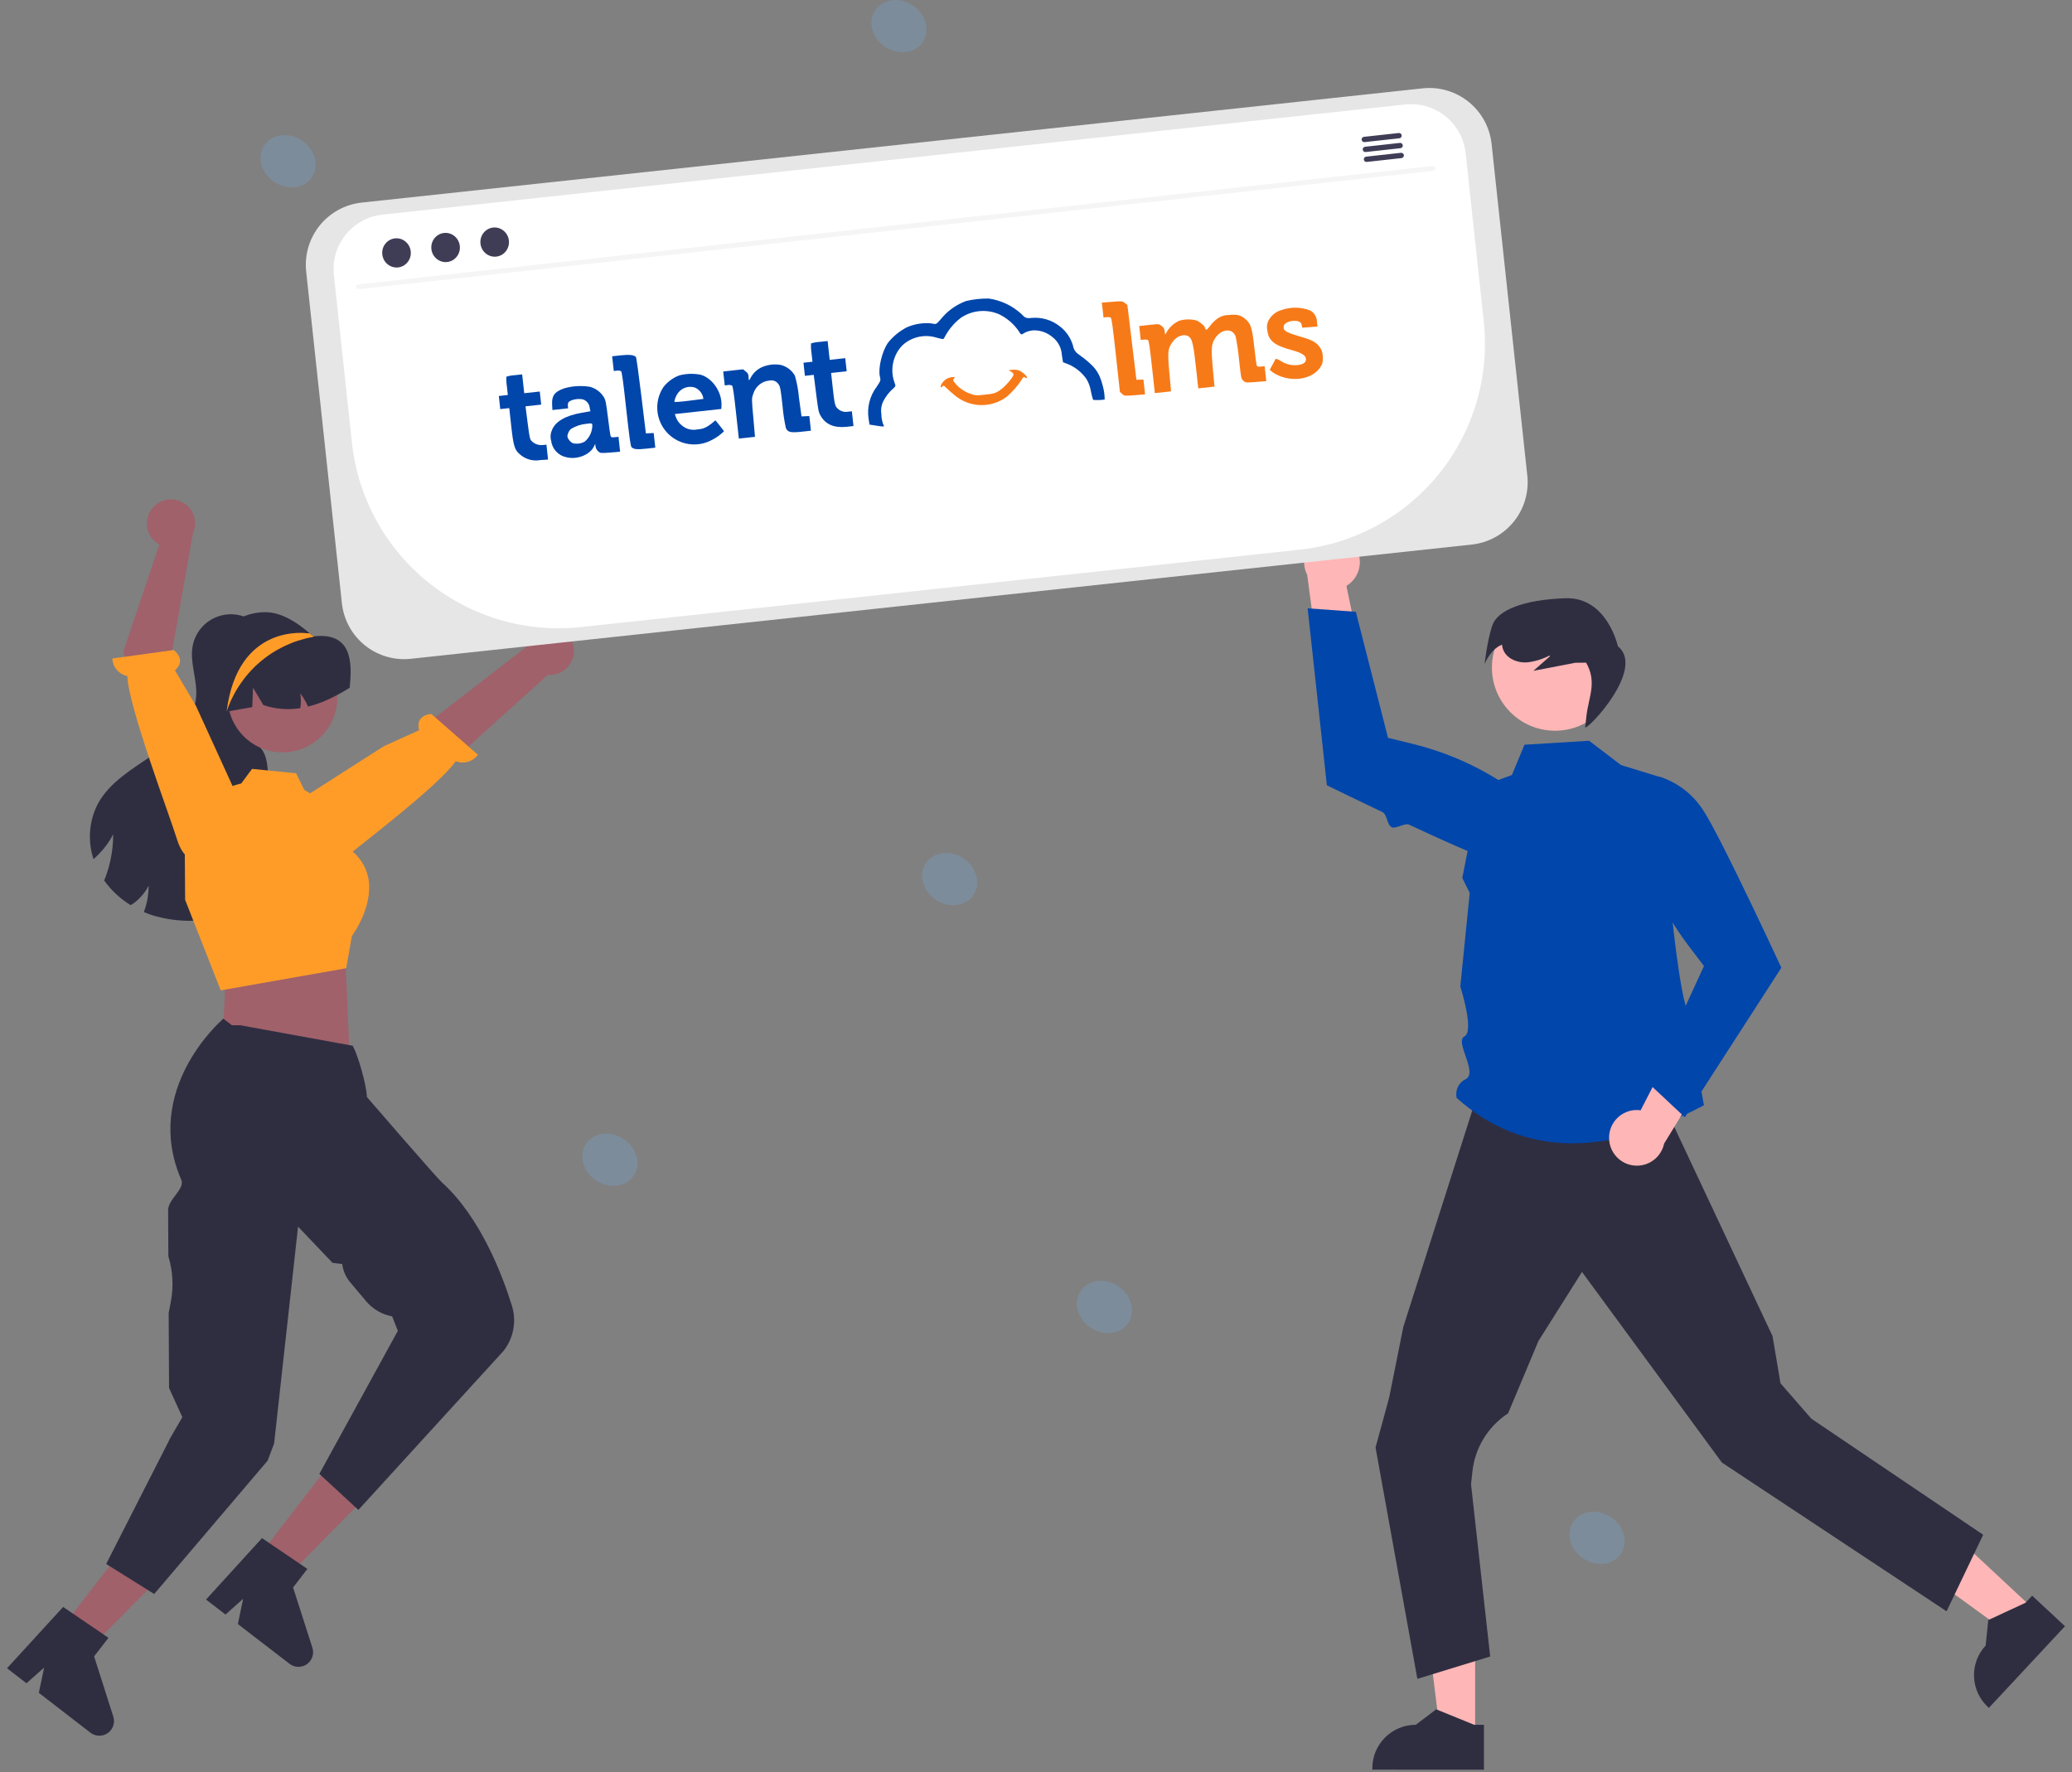 <svg viewBox="0 0 242 207" fill="currentColor" xmlns="http://www.w3.org/2000/svg">
<rect x="0" y="0" width="242" height="207" fill="#808080" stroke="none"/>
<g clip-path="url(#clip0_57255_98429)">
<path d="M172.288 202.765L168.244 202.765L166.321 187.168L172.289 187.168L172.288 202.765Z" fill="#FFB6B6"/>
<path d="M173.319 206.685L160.281 206.684V206.519C160.281 205.173 160.816 203.883 161.767 202.931C162.719 201.979 164.01 201.445 165.356 201.445H165.356L167.738 199.638L172.181 201.445L173.319 201.445L173.319 206.685Z" fill="#2F2E41"/>
<path d="M237.608 188.016L234.851 190.974L222.13 181.747L226.199 177.382L237.608 188.016Z" fill="#FFB6B6"/>
<path d="M241.179 189.934L232.289 199.472L232.168 199.359C231.184 198.442 230.604 197.171 230.557 195.825C230.51 194.48 230.998 193.172 231.916 192.187L232.218 189.213L236.57 187.194L237.346 186.361L241.179 189.934Z" fill="#2F2E41"/>
<path d="M231.625 179.251L227.351 188.19L201.106 170.813L197.287 165.61L184.768 148.553L179.679 156.628L176.138 165.069C174.984 165.822 174.012 166.821 173.291 167.996C172.57 169.17 172.12 170.49 171.971 171.859L171.809 173.354L174.047 193.469L165.542 196.08L160.657 169.059L162.254 163.203L163.898 154.984L172.174 129.011H194.322L207.025 156.05L207.954 161.559L211.555 165.693L231.625 179.251Z" fill="#2F2E41"/>
<path d="M185.598 86.516L189.327 89.355L193.823 90.736C193.823 90.736 195.682 116.883 197.357 118.558C199.031 120.233 197.521 120.278 197.857 122.454C198.194 124.629 199.012 129.089 199.012 129.089C187.706 135.074 177.96 135.235 170.131 128.232C170.031 127.798 170.082 127.344 170.275 126.944C170.469 126.543 170.793 126.221 171.195 126.031C172.652 125.257 169.852 121.649 171.042 121.046C172.233 120.442 170.558 115.208 170.558 115.208L171.657 104.288L170.789 102.542L172.907 91.861L176.583 90.518L178.051 86.981L185.598 86.516Z" fill="#0046AB"/>
<path d="M187.934 132.988C187.917 132.516 188.004 132.046 188.189 131.611C188.373 131.176 188.651 130.787 189.003 130.471C189.354 130.155 189.77 129.92 190.222 129.782C190.674 129.644 191.151 129.607 191.619 129.674L196.873 119.461L199.8 124.662L194.362 133.563C194.198 134.341 193.754 135.033 193.115 135.506C192.476 135.979 191.685 136.201 190.892 136.131C190.1 136.06 189.361 135.701 188.816 135.121C188.271 134.542 187.957 133.783 187.934 132.988Z" fill="#FFB6B6"/>
<path d="M196.783 130.489L208.053 113.022L208.015 112.942C207.973 112.85 205.421 107.338 202.948 102.29C202.567 101.512 202.188 100.746 201.821 100.012C201.662 99.695 201.506 99.385 201.352 99.081C200.313 97.034 199.406 95.341 198.864 94.538C197.666 92.72 195.882 91.367 193.809 90.703L193.757 90.689L193.707 90.71C192.693 91.138 191.855 91.899 191.331 92.867C190.808 93.835 190.63 94.953 190.826 96.035C191.804 101.259 193.982 106.184 197.189 110.421L199.016 112.829L192.667 126.633L196.783 130.489Z" fill="#0046AB"/>
<path d="M158.029 63.536C158.339 63.893 158.568 64.313 158.698 64.767C158.829 65.221 158.858 65.698 158.784 66.165C158.71 66.632 158.535 67.076 158.27 67.468C158.006 67.859 157.659 68.188 157.254 68.431L159.603 79.674L154.054 77.477L152.673 67.137C152.31 66.43 152.22 65.613 152.418 64.843C152.617 64.073 153.092 63.402 153.752 62.958C154.412 62.514 155.212 62.328 156 62.435C156.789 62.541 157.51 62.933 158.029 63.536Z" fill="#FFB6B6"/>
<path d="M152.728 71.049L154.972 91.714L155.052 91.753C155.117 91.785 157.96 93.18 161.45 94.841C162.039 95.121 161.955 96.335 162.57 96.624C162.994 96.824 164.113 96.099 164.541 96.3C168.356 98.084 172.213 99.818 173.75 100.288C175.825 100.946 178.063 100.873 180.092 100.084L180.141 100.061L180.166 100.014C180.684 99.043 180.856 97.924 180.654 96.843C180.451 95.761 179.886 94.78 179.051 94.063C175.002 90.621 170.209 88.167 165.05 86.894L162.114 86.174L158.354 71.453L152.728 71.049Z" fill="#0046AB"/>
<path d="M181.623 85.345C185.696 85.345 188.998 82.043 188.998 77.97C188.998 73.897 185.696 70.596 181.623 70.596C177.55 70.596 174.249 73.897 174.249 77.97C174.249 82.043 177.55 85.345 181.623 85.345Z" fill="#FFB6B6"/>
<path d="M174.301 73.029C174.908 71.265 177.927 70.041 182.821 69.871C187.716 69.701 188.957 75.469 188.957 75.469C192.224 78.119 185.468 85.215 185.141 84.959L185.288 83.626C185.532 81.418 186.566 79.695 185.251 77.394L183.988 77.408C182.357 77.722 180.726 78.035 179.095 78.349L181.026 76.649L180.971 76.564C180.15 76.992 179.256 77.264 178.336 77.365C177.298 77.426 176.163 77.013 175.666 76.1C175.534 75.849 175.452 75.574 175.428 75.291C174.028 75.85 173.388 77.575 173.388 77.575C173.388 77.575 173.695 74.794 174.301 73.029Z" fill="#2F2E41"/>
<path d="M30.533 73.472C30.433 73.345 30.325 73.224 30.21 73.11C30.238 73.072 30.267 73.03 30.295 72.991L30.533 73.472Z" fill="#2F2E41"/>
<path d="M31.968 103.132C30.761 105.275 28.352 106.471 25.964 107.056C23.282 107.759 20.457 107.704 17.804 106.898C17.467 106.79 17.13 106.663 16.804 106.523C16.961 106.107 17.085 105.679 17.176 105.243C17.298 104.654 17.359 104.053 17.358 103.451C17.093 103.97 16.748 104.444 16.338 104.857C16.021 105.19 15.661 105.479 15.268 105.717C14.049 104.976 12.993 103.996 12.165 102.834C12.217 102.704 12.27 102.575 12.319 102.445C12.574 101.767 12.775 101.071 12.922 100.362C13.121 99.403 13.221 98.427 13.22 97.448C12.788 98.291 12.227 99.062 11.558 99.734C11.357 99.949 11.144 100.151 10.92 100.341C10.572 99.285 10.438 98.17 10.524 97.062C10.611 95.954 10.917 94.874 11.425 93.885C12.813 91.318 15.507 89.792 17.905 88.133C20.307 86.475 22.71 84.231 22.913 81.316C23.05 79.349 22.138 77.378 22.503 75.442C22.656 74.626 23.03 73.868 23.585 73.249C24.14 72.631 24.854 72.177 25.649 71.937C26.444 71.696 27.29 71.678 28.094 71.885C28.898 72.092 29.63 72.516 30.211 73.11C28.85 75.039 27.496 77.034 26.946 79.328C26.385 81.663 26.844 84.402 28.685 85.949C29.316 86.482 30.091 86.861 30.579 87.527C31.228 88.411 31.231 89.589 31.336 90.676C31.547 92.791 32.237 94.825 32.609 96.918C32.984 99.008 33.005 101.277 31.968 103.132Z" fill="#2F2E41"/>
<path d="M7.238 190.095L10.439 192.568L21.5 181.4L16.776 177.75L7.238 190.095Z" fill="#A0616A"/>
<path d="M7.374 187.679L12.667 191.286L10.992 193.454L13.235 200.492C13.346 200.84 13.343 201.214 13.226 201.559C13.109 201.905 12.885 202.204 12.586 202.414C12.287 202.623 11.929 202.731 11.565 202.723C11.2 202.714 10.847 202.589 10.559 202.366L4.535 197.712L5.154 194.765L3.092 196.596L0.821 194.842L7.374 187.679Z" fill="#2F2E41"/>
<path d="M23.476 79.702C23.475 80.952 23.782 82.184 24.368 83.288C24.955 84.392 25.804 85.336 26.84 86.036C27.876 86.736 29.069 87.17 30.312 87.302C31.556 87.433 32.813 87.257 33.972 86.79C35.132 86.322 36.159 85.577 36.964 84.619C37.768 83.662 38.325 82.522 38.586 81.299C38.847 80.076 38.804 78.808 38.461 77.605C38.117 76.403 37.483 75.303 36.616 74.403L36.579 74.366C36.518 74.302 36.457 74.238 36.392 74.177L36.391 74.177L36.39 74.176L36.39 74.175L36.389 74.174C36.31 74.1 36.231 74.027 36.148 73.957C34.803 72.777 32.914 71.497 30.986 71.497C26.766 71.497 23.476 75.482 23.476 79.702Z" fill="#2F2E41"/>
<path d="M67.019 75.778C67.056 76.186 67.002 76.596 66.863 76.981C66.724 77.366 66.502 77.715 66.213 78.005C65.924 78.294 65.575 78.517 65.191 78.657C64.807 78.797 64.396 78.852 63.989 78.816L45.072 95.896L41.816 90.755L61.435 75.582C61.54 74.902 61.891 74.283 62.422 73.844C62.953 73.405 63.626 73.176 64.314 73.2C65.002 73.224 65.658 73.5 66.157 73.975C66.655 74.45 66.962 75.092 67.019 75.778Z" fill="#A0616A"/>
<path d="M36.987 101.052C36.987 101.052 37.691 102.352 40.095 100.345C42.02 98.738 51.241 91.761 53.228 88.902C53.681 89.082 54.182 89.106 54.651 88.97C55.119 88.834 55.529 88.546 55.816 88.151L50.373 83.384C48.744 83.571 48.779 84.665 48.949 85.287L44.843 87.147L34.24 93.923L36.461 100.121L36.987 101.052Z" fill="#FF9C28"/>
<path d="M26.715 113.028L26.319 114.916L25.982 121.881L40.805 122.696L40.344 111.984L38.908 109.623L26.715 113.028Z" fill="#A0616A"/>
<path d="M32.997 87.875C36.535 87.875 39.403 85.007 39.403 81.469C39.403 77.931 36.535 75.064 32.997 75.064C29.459 75.064 26.591 77.931 26.591 81.469C26.591 85.007 29.459 87.875 32.997 87.875Z" fill="#A0616A"/>
<path d="M21.624 105.097L21.585 99.772C21.584 97.856 22.232 95.997 23.424 94.496C24.616 92.996 26.281 91.944 28.148 91.512L28.172 91.507L29.439 89.8L34.585 90.315L35.528 92.242L39.257 94.463L40.693 99.079C41.316 99.493 41.846 100.032 42.252 100.661C42.658 101.29 42.93 101.996 43.052 102.734C43.539 105.848 41.359 108.963 41.1 109.32L40.432 113.083L25.896 115.648L25.779 115.663L21.624 105.097Z" fill="#FF9C28"/>
<path d="M40.836 80.327C40.089 80.8 39.314 81.228 38.515 81.607C37.704 81.997 36.855 82.303 35.983 82.522C35.733 81.975 35.427 81.454 35.071 80.969C35.163 81.544 35.165 82.129 35.078 82.705C33.632 82.938 32.15 82.817 30.761 82.35L29.555 80.327L29.463 82.585C28.464 82.768 27.468 82.94 26.469 83.118C26.409 83.126 26.349 83.139 26.293 83.15C25.673 80.352 26.553 77.269 28.51 75.404C29.481 74.487 30.693 73.865 32.004 73.611C33.316 73.356 34.672 73.479 35.916 73.966C36.074 74.029 36.235 74.099 36.389 74.173L36.39 74.174L36.39 74.175L36.392 74.176L36.393 74.176C36.484 74.222 36.561 74.331 36.663 74.32C41.039 73.832 41.18 77.227 40.836 80.327Z" fill="#2F2E41"/>
<path d="M30.179 181.835L33.385 184.301L44.424 173.111L39.693 169.471L30.179 181.835Z" fill="#A0616A"/>
<path d="M30.601 179.642L35.901 183.238L34.231 185.409L36.488 192.443C36.599 192.791 36.597 193.165 36.481 193.51C36.365 193.856 36.141 194.156 35.843 194.366C35.544 194.576 35.187 194.685 34.822 194.677C34.457 194.669 34.104 194.545 33.815 194.322L27.783 189.68L28.395 186.733L26.337 188.568L24.062 186.818L30.601 179.642Z" fill="#2F2E41"/>
<path d="M19.777 168.177L19.777 168.135L21.296 165.517L19.745 162.109L19.699 153.354L19.95 152.039C20.288 150.271 20.19 148.448 19.663 146.727L19.635 141.397C19.581 140.062 21.649 138.888 21.166 137.775C16.608 127.255 25.822 119.229 25.884 119.165L26.072 118.969L27.094 119.743L28.066 119.744L41.188 122.135L41.283 122.311C41.799 123.279 42.795 126.616 42.854 128.126C43.508 128.883 50.957 137.503 51.62 138.102C56.094 142.151 58.657 148.853 59.785 152.487C60.066 153.385 60.122 154.338 59.95 155.263C59.778 156.188 59.382 157.057 58.797 157.794L41.856 176.35L37.298 172.142L46.464 155.438L45.803 153.744C44.617 153.525 43.544 152.901 42.766 151.979L40.91 149.776C40.396 149.168 40.07 148.424 39.97 147.633L38.844 147.498L34.812 143.265L32.015 168.597L31.255 170.599L18.01 186.169L12.399 182.662L19.777 168.177Z" fill="#2F2E41"/>
<path d="M17.755 59.401C17.5 59.721 17.319 60.094 17.224 60.492C17.129 60.889 17.123 61.303 17.205 61.704C17.287 62.105 17.456 62.483 17.7 62.811C17.944 63.139 18.257 63.41 18.617 63.604L14.406 76.072L17.845 89.285L23.39 86.778L19.968 76.812L22.528 62.306C22.814 61.679 22.861 60.97 22.659 60.311C22.457 59.653 22.02 59.091 21.432 58.733C20.843 58.375 20.144 58.245 19.466 58.368C18.789 58.492 18.18 58.859 17.755 59.401Z" fill="#A0616A"/>
<path d="M22.831 100.172C22.831 100.172 21.528 100.871 20.622 97.873C19.897 95.472 14.962 82.44 14.873 78.96C14.396 78.861 13.964 78.606 13.648 78.234C13.331 77.863 13.147 77.397 13.124 76.91L20.291 75.918C21.549 76.969 20.919 77.865 20.436 78.29L22.877 82.425L27.979 93.588L23.781 99.683L22.831 100.172Z" fill="#FF9C28"/>
<path d="M26.467 83.118C27.203 80.898 28.523 78.918 30.288 77.384C32.053 75.85 34.199 74.819 36.499 74.4C36.508 74.397 36.539 74.385 36.579 74.366C36.603 74.351 36.634 74.336 36.664 74.32C36.573 74.269 36.484 74.223 36.392 74.177L36.391 74.177L36.39 74.176L36.39 74.175L36.389 74.174C36.31 74.1 36.23 74.027 36.148 73.957L35.916 73.966C35.916 73.966 27.754 72.673 26.467 83.118Z" fill="#FF9C28"/>
<path d="M131.786 154.503C132.677 153.164 132.149 151.247 130.608 150.222C129.067 149.196 127.096 149.451 126.205 150.79C125.314 152.128 125.841 154.045 127.382 155.07C128.924 156.096 130.895 155.842 131.786 154.503Z" fill="#74B0EA" fill-opacity="0.25"/>
<path d="M113.703 104.529C114.594 103.19 114.067 101.274 112.526 100.248C110.984 99.223 109.013 99.477 108.122 100.816C107.231 102.155 107.759 104.071 109.3 105.097C110.841 106.122 112.813 105.868 113.703 104.529Z" fill="#74B0EA" fill-opacity="0.25"/>
<path d="M189.321 181.462C190.212 180.123 189.685 178.206 188.143 177.181C186.602 176.155 184.631 176.41 183.74 177.749C182.849 179.087 183.376 181.004 184.918 182.029C186.459 183.055 188.43 182.801 189.321 181.462Z" fill="#74B0EA" fill-opacity="0.25"/>
<path d="M36.442 20.692C37.332 19.353 36.805 17.437 35.264 16.411C33.723 15.386 31.751 15.64 30.86 16.979C29.97 18.318 30.497 20.235 32.038 21.26C33.579 22.285 35.551 22.031 36.442 20.692Z" fill="#74B0EA" fill-opacity="0.25"/>
<path d="M107.785 4.911C108.676 3.572 108.149 1.655 106.608 0.63C105.067 -0.395 103.095 -0.141 102.204 1.198C101.313 2.537 101.841 4.453 103.382 5.479C104.923 6.504 106.895 6.25 107.785 4.911Z" fill="#74B0EA" fill-opacity="0.25"/>
<path d="M74.02 137.312C74.911 135.973 74.384 134.057 72.843 133.031C71.301 132.006 69.33 132.26 68.439 133.599C67.548 134.938 68.076 136.855 69.617 137.88C71.158 138.905 73.129 138.651 74.02 137.312Z" fill="#74B0EA" fill-opacity="0.25"/>
<path d="M47.181 76.986C45.382 76.981 43.649 76.313 42.312 75.11C40.975 73.908 40.128 72.254 39.933 70.466L35.759 31.702C35.554 29.777 36.121 27.85 37.335 26.343C38.549 24.835 40.312 23.871 42.236 23.662L166.168 10.318C168.093 10.112 170.02 10.679 171.528 11.893C173.035 13.108 173.999 14.87 174.209 16.794L178.383 55.559C178.588 57.484 178.021 59.411 176.807 60.918C175.592 62.426 173.83 63.39 171.905 63.599L47.973 76.944C47.71 76.972 47.445 76.986 47.181 76.986Z" fill="#E6E6E6"/>
<path d="M164.832 12.164C164.599 12.164 164.367 12.177 164.135 12.202L44.671 25.065C43.836 25.155 43.026 25.408 42.289 25.811C41.552 26.214 40.901 26.758 40.374 27.412C39.847 28.066 39.454 28.818 39.217 29.624C38.981 30.43 38.905 31.275 38.995 32.111L41.106 51.71C41.447 54.879 42.409 57.949 43.936 60.746C45.464 63.543 47.528 66.011 50.009 68.01C52.491 70.01 55.342 71.501 58.4 72.398C61.458 73.295 64.663 73.582 67.831 73.24L151.835 64.195C154.993 63.855 158.054 62.896 160.843 61.373C163.631 59.85 166.092 57.793 168.085 55.319C170.078 52.844 171.565 50.002 172.459 46.953C173.354 43.905 173.639 40.71 173.299 37.551L171.181 17.878C171.012 16.311 170.271 14.861 169.099 13.807C167.928 12.752 166.408 12.167 164.832 12.164Z" fill="white"/>
<path d="M112.839 35.157C111.797 35.536 110.865 36.166 110.126 36.993C109.275 37.976 109.42 37.884 108.769 37.77C107.787 37.674 106.797 37.835 105.896 38.237C105.05 38.676 104.306 39.288 103.712 40.033C103.008 41.049 102.539 43.036 102.769 43.989C102.877 44.441 102.871 44.452 102.378 45.193C101.983 45.72 101.697 46.321 101.538 46.96C101.378 47.599 101.348 48.263 101.449 48.914L101.552 49.59L102.389 49.721C102.67 49.775 102.955 49.805 103.241 49.812C103.225 49.697 103.187 49.586 103.128 49.486C103.007 49.121 102.942 48.74 102.937 48.355C102.862 47.891 102.921 47.414 103.106 46.982C103.409 46.346 103.842 45.782 104.377 45.324C104.622 45.093 104.621 45.084 104.469 44.665C103.782 42.805 104.574 40.58 106.225 39.738C106.708 39.477 107.238 39.317 107.785 39.265C108.331 39.214 108.882 39.273 109.405 39.439C109.65 39.512 109.899 39.569 110.15 39.609C110.2 39.604 110.332 39.406 110.449 39.16C110.9 38.362 111.509 37.663 112.238 37.107C112.884 36.675 113.626 36.411 114.399 36.339C115.172 36.267 115.951 36.388 116.665 36.692C117.578 37.129 118.364 37.793 118.947 38.621C119.184 39.02 119.27 39.099 119.4 39.036C119.815 38.742 120.312 38.583 120.821 38.581C121.581 38.591 122.315 38.863 122.899 39.35C123.226 39.596 123.495 39.911 123.689 40.271C123.882 40.632 123.995 41.03 124.019 41.439L124.152 42.305L124.799 42.554C125.654 42.924 126.388 43.528 126.915 44.297C127.169 44.737 127.34 45.221 127.419 45.723C127.48 46.055 127.564 46.382 127.671 46.702C128.121 46.745 128.575 46.731 129.022 46.661C129.019 46.1 128.938 45.542 128.782 45.002C128.367 43.412 127.837 42.725 125.946 41.363C125.783 41.252 125.644 41.109 125.537 40.943C125.431 40.776 125.36 40.59 125.328 40.395C125.08 39.51 124.557 38.727 123.835 38.158C122.897 37.392 121.696 37.023 120.49 37.13C119.858 37.199 119.736 37.145 119.255 36.635C118.203 35.685 116.891 35.07 115.488 34.868C114.596 34.854 113.707 34.951 112.839 35.157Z" fill="#0046AB"/>
<path d="M71.592 42.468L71.686 43.329L72.049 43.289C72.216 43.26 72.387 43.282 72.54 43.352C72.636 43.429 72.787 44.547 73.138 47.758C73.517 51.143 73.642 52.107 73.761 52.222C74.001 52.476 74.404 52.519 75.494 52.4L76.536 52.286L76.349 50.575L75.897 50.596L75.435 50.617L74.904 46.223C74.611 43.806 74.331 41.776 74.275 41.704C74.074 41.455 73.515 41.391 72.501 41.501L71.494 41.611L71.592 42.468Z" fill="#0046AB"/>
<path d="M128.789 36.212L128.884 37.083L129.247 37.043C129.413 37.014 129.585 37.036 129.738 37.106C129.834 37.182 129.983 38.289 130.332 41.483L130.8 45.768L131.059 46.011C131.317 46.244 131.347 46.25 132.527 46.16L133.738 46.057L133.549 44.326L133.143 44.341L132.729 44.357L132.201 39.992L131.672 35.617L131.376 35.388C131.09 35.158 131.051 35.153 129.89 35.25L128.69 35.343L128.789 36.212Z" fill="#F77A18"/>
<path d="M59.147 43.994C59.123 44.364 59.141 44.735 59.2 45.101L59.313 46.134L58.261 46.249L58.428 47.78L59.48 47.665L59.71 49.769C59.974 52.179 60.116 52.599 60.825 53.151C61.137 53.404 61.499 53.587 61.888 53.689C62.277 53.79 62.683 53.806 63.079 53.737L64.011 53.674L63.821 51.933L63.419 51.977C63.176 52.004 62.931 51.977 62.701 51.896C62.471 51.816 62.262 51.684 62.09 51.511C61.881 51.282 61.842 51.103 61.622 49.355L61.376 47.456L63.208 47.256L63.041 45.727L61.226 45.925L60.986 43.725L60.096 43.822C59.774 43.839 59.455 43.897 59.147 43.994Z" fill="#0046AB"/>
<path d="M94.728 40.108C94.704 40.478 94.722 40.849 94.781 41.215L94.894 42.248L93.842 42.363L94.009 43.894L95.042 43.781L95.318 45.948C95.57 47.992 95.609 48.152 95.868 48.598C96.44 49.581 97.464 50.002 98.87 49.849L99.683 49.76L99.495 48.037L99.036 48.087C98.782 48.132 98.521 48.105 98.282 48.01C98.042 47.914 97.834 47.755 97.68 47.548C97.507 47.286 97.442 46.963 97.271 45.395L97.07 43.559L98.888 43.36L98.721 41.83L96.903 42.029L96.663 39.829L95.725 39.931C95.387 39.95 95.052 40.009 94.728 40.108Z" fill="#0046AB"/>
<path d="M65.897 45.356C64.787 45.739 64.433 46.213 64.484 47.215L64.519 47.888L66.356 47.688L66.326 47.42C66.311 47.292 66.324 47.162 66.362 47.039C66.529 46.701 67.531 46.486 68.131 46.662C68.337 46.739 68.517 46.874 68.649 47.049C68.782 47.225 68.861 47.435 68.879 47.654L68.959 48.033L67.933 48.212C66.071 48.532 64.859 49.226 64.474 50.217C64.288 50.601 64.25 51.04 64.367 51.45C64.419 51.924 64.621 52.369 64.943 52.72C65.265 53.071 65.691 53.311 66.158 53.403C67.364 53.717 68.879 53.135 69.353 52.173L69.521 51.846L69.555 52.151C69.591 52.361 69.693 52.553 69.847 52.7C70.104 52.934 70.134 52.94 71.267 52.855L72.427 52.757L72.237 51.016L71.807 51.063C71.444 51.103 71.374 51.081 71.305 50.896C71.273 50.783 71.128 49.812 71.001 48.732C70.78 46.974 70.734 46.728 70.509 46.356C70.14 45.775 69.566 45.353 68.9 45.177C67.898 45.012 66.872 45.073 65.897 45.356ZM69.182 49.644C69.185 50.012 69.106 50.377 68.952 50.711C68.798 51.046 68.572 51.343 68.291 51.58C67.866 51.815 67.368 51.879 66.897 51.761C66.708 51.664 66.549 51.517 66.435 51.337C66.351 51.249 66.295 51.137 66.277 51.016C66.258 50.895 66.278 50.771 66.332 50.661C66.395 50.452 66.511 50.262 66.669 50.111C67.228 49.762 67.861 49.551 68.518 49.493C69.128 49.417 69.158 49.423 69.182 49.643L69.182 49.644Z" fill="#0046AB"/>
<path d="M79.312 43.851C78.598 44.129 77.97 44.592 77.494 45.192C76.995 45.936 76.739 46.817 76.764 47.713C76.788 48.609 77.091 49.475 77.63 50.191C78.169 50.907 78.917 51.437 79.771 51.708C80.626 51.979 81.543 51.977 82.396 51.703C83.121 51.458 83.79 51.068 84.362 50.559L84.562 50.353L84.088 49.747C83.82 49.419 83.594 49.123 83.573 49.106C83.561 49.088 83.471 49.146 83.393 49.232C83.189 49.414 82.971 49.581 82.741 49.729C82.371 49.989 81.932 50.134 81.48 50.147C81.159 50.22 80.825 50.216 80.505 50.137C80.186 50.057 79.889 49.904 79.639 49.69C79.29 49.413 79.032 49.036 78.902 48.609L78.816 48.357L84.25 47.764L84.267 47.297C84.311 45.754 83.175 44.126 81.81 43.762C80.981 43.602 80.127 43.632 79.312 43.851ZM81.161 45.266C81.383 45.362 81.581 45.504 81.743 45.684C81.904 45.863 82.025 46.075 82.097 46.306L82.157 46.59L80.467 46.803C79.312 46.949 78.763 46.98 78.756 46.913C78.825 46.519 78.991 46.148 79.239 45.834C79.464 45.557 79.769 45.354 80.112 45.253C80.454 45.151 80.82 45.156 81.16 45.266L81.161 45.266Z" fill="#0046AB"/>
<path d="M88.992 42.883C88.448 43.125 87.997 43.538 87.708 44.058C87.653 44.187 87.578 44.307 87.485 44.412C87.456 44.415 87.428 44.244 87.424 44.031C87.436 43.905 87.413 43.777 87.356 43.664C87.299 43.55 87.211 43.455 87.102 43.389L86.784 43.133L84.47 43.386L84.647 45.012L85.011 44.973C85.177 44.943 85.348 44.965 85.502 45.035C85.597 45.112 85.717 45.941 85.961 48.179L86.293 51.221L88.178 51.015L87.985 48.781C87.781 46.567 87.778 46.538 87.988 45.973C88.113 45.559 88.359 45.192 88.695 44.919C89.031 44.647 89.441 44.481 89.872 44.444C90.078 44.399 90.292 44.42 90.485 44.503C90.678 44.586 90.84 44.727 90.949 44.907C91.131 45.177 91.19 45.52 91.398 47.423C91.471 48.281 91.6 49.133 91.783 49.975C91.984 50.485 92.332 50.563 93.661 50.418L94.713 50.303L94.526 48.593L94.074 48.613L93.612 48.634L93.314 46.441C93.241 45.573 93.083 44.715 92.841 43.879C92.664 43.566 92.425 43.293 92.139 43.076C91.852 42.86 91.525 42.704 91.176 42.619C90.438 42.493 89.679 42.585 88.992 42.883Z" fill="#0046AB"/>
<path d="M137.732 37.461C137.057 37.763 136.506 38.288 136.172 38.948C136.094 39.121 136.081 39.093 136.033 38.74C136.033 38.609 136.001 38.479 135.939 38.363C135.877 38.246 135.788 38.147 135.679 38.072C135.371 37.825 135.362 37.827 134.215 37.952L133.057 38.078L133.235 39.704L133.598 39.665C133.764 39.636 133.935 39.657 134.089 39.727C134.184 39.804 134.304 40.633 134.548 42.871L134.88 45.913L136.774 45.706L136.574 43.521C136.359 41.086 136.388 40.754 136.931 39.959C137.423 39.237 138.31 38.937 138.845 39.304C139.244 39.59 139.388 40.194 139.687 42.929L139.952 45.359L141.846 45.152L141.651 43.015C141.437 40.59 141.478 40.111 141.992 39.406C142.74 38.366 143.983 38.318 144.324 39.316C144.498 40.188 144.627 41.069 144.709 41.955C144.955 44.212 144.956 44.222 145.215 44.465C145.473 44.698 145.503 44.704 146.683 44.614L147.894 44.511L147.704 42.77L147.283 42.816C146.987 42.848 146.837 42.813 146.788 42.717C146.75 42.634 146.617 41.681 146.498 40.59C146.254 38.352 146.103 37.855 145.542 37.334C144.962 36.807 144.504 36.684 143.518 36.791C143.05 36.785 142.591 36.927 142.207 37.196C141.879 37.435 141.587 37.721 141.342 38.045C141.03 38.457 140.906 38.568 140.837 38.468C140.784 38.411 140.747 38.342 140.728 38.267C140.706 38.066 140.13 37.578 139.736 37.427C139.077 37.255 138.384 37.267 137.732 37.461Z" fill="#F77A18"/>
<path d="M149.62 36.231C149.119 36.377 148.679 36.684 148.37 37.104C148.202 37.307 148.083 37.546 148.022 37.803C147.961 38.06 147.96 38.327 148.018 38.584C148.151 39.799 148.85 40.352 150.934 40.908C151.951 41.184 152.437 41.47 152.515 41.829C152.613 42.283 152.266 42.563 151.52 42.644C150.819 42.704 150.119 42.521 149.537 42.125C149.258 41.962 149.007 41.874 148.974 41.935C148.951 41.989 148.782 42.295 148.613 42.614L148.298 43.19L148.587 43.439C149.238 43.89 149.995 44.165 150.784 44.235C152.438 44.403 153.938 43.687 154.417 42.493C154.507 42.186 154.531 41.863 154.488 41.546C154.479 41.17 154.348 40.807 154.114 40.513C153.682 39.931 153.231 39.699 151.743 39.272C150.113 38.801 149.81 38.592 149.952 38.026C150.059 37.606 151.096 37.319 151.681 37.546C151.775 37.573 151.859 37.626 151.922 37.7C151.985 37.774 152.025 37.865 152.037 37.962L152.1 38.275L152.993 38.206L153.875 38.139L153.816 37.593C153.813 37.326 153.741 37.064 153.607 36.833C153.474 36.601 153.282 36.409 153.052 36.273C151.952 35.839 150.73 35.824 149.62 36.231Z" fill="#F77A18"/>
<path d="M118.083 43.401C118.217 43.466 118.322 43.579 118.379 43.717C118.409 43.994 117.37 45.202 116.755 45.598C116.193 45.95 116.109 45.978 115.057 46.093C114.005 46.208 113.916 46.199 113.301 45.975C112.617 45.736 112.012 45.313 111.551 44.754C111.293 44.425 111.28 44.396 111.424 44.208C111.568 44.019 111.555 44.009 111.136 44.055C110.889 44.09 110.653 44.182 110.448 44.326C110.243 44.469 110.076 44.66 109.959 44.881C109.771 45.201 109.846 45.357 110.073 45.13C110.204 44.999 110.255 45.023 110.559 45.328C110.745 45.52 111.183 45.908 111.534 46.189C112.377 46.889 113.431 47.284 114.526 47.312C115.621 47.341 116.694 46.999 117.571 46.344C118.273 45.746 118.882 45.047 119.377 44.269C119.515 44.022 119.568 43.977 119.683 44.061C119.744 44.115 119.819 44.15 119.898 44.164C120.195 44.131 119.405 43.375 118.936 43.243C118.697 43.182 118.45 43.163 118.204 43.187L117.794 43.242L118.083 43.401Z" fill="#F77A18"/>
<path d="M167.234 19.969L42.083 33.757C41.953 33.77 41.825 33.753 41.728 33.71C41.631 33.667 41.573 33.601 41.564 33.527C41.556 33.453 41.599 33.376 41.685 33.313C41.77 33.251 41.891 33.206 42.021 33.19L167.171 19.403C167.302 19.39 167.429 19.407 167.526 19.45C167.623 19.493 167.682 19.558 167.69 19.632C167.698 19.706 167.655 19.783 167.57 19.846C167.484 19.909 167.364 19.953 167.234 19.969Z" fill="#F5F5F6"/>
<path d="M46.498 31.233C47.415 31.133 48.074 30.291 47.971 29.354C47.867 28.417 47.041 27.74 46.124 27.841C45.208 27.942 44.548 28.783 44.652 29.72C44.755 30.657 45.582 31.334 46.498 31.233Z" fill="#3F3D56"/>
<path d="M52.23 30.602C53.147 30.501 53.806 29.659 53.703 28.722C53.6 27.785 52.773 27.108 51.857 27.209C50.94 27.31 50.281 28.151 50.384 29.088C50.487 30.025 51.314 30.703 52.23 30.602Z" fill="#3F3D56"/>
<path d="M57.963 29.971C58.88 29.87 59.539 29.029 59.436 28.091C59.333 27.155 58.506 26.477 57.589 26.578C56.673 26.679 56.014 27.52 56.117 28.457C56.22 29.394 57.047 30.072 57.963 29.971Z" fill="#3F3D56"/>
<path d="M163.374 15.534L159.302 15.982C159.222 15.993 159.149 16.035 159.098 16.098C159.048 16.162 159.025 16.243 159.034 16.324C159.043 16.405 159.083 16.479 159.146 16.53C159.209 16.582 159.289 16.606 159.37 16.599L163.442 16.15C163.523 16.14 163.596 16.098 163.646 16.034C163.696 15.97 163.72 15.889 163.711 15.809C163.702 15.728 163.662 15.654 163.599 15.603C163.536 15.551 163.455 15.526 163.374 15.534Z" fill="#3F3D56"/>
<path d="M163.502 16.691L159.43 17.14C159.349 17.15 159.276 17.192 159.226 17.256C159.176 17.32 159.153 17.401 159.161 17.481C159.17 17.562 159.211 17.636 159.273 17.687C159.336 17.739 159.417 17.764 159.498 17.756L163.57 17.308C163.65 17.297 163.724 17.255 163.774 17.192C163.824 17.128 163.847 17.047 163.838 16.966C163.829 16.885 163.789 16.811 163.726 16.76C163.663 16.708 163.583 16.684 163.502 16.691Z" fill="#3F3D56"/>
<path d="M163.629 17.847L159.557 18.296C159.477 18.306 159.403 18.348 159.353 18.412C159.303 18.476 159.28 18.557 159.289 18.637C159.298 18.718 159.338 18.792 159.401 18.844C159.464 18.895 159.544 18.92 159.625 18.913L163.697 18.464C163.778 18.453 163.851 18.412 163.901 18.348C163.951 18.284 163.974 18.203 163.966 18.122C163.957 18.041 163.916 17.968 163.854 17.916C163.791 17.865 163.71 17.84 163.629 17.847Z" fill="#3F3D56"/>
</g>
<defs>
<clipPath id="clip0_57255_98429">
<rect width="240.358" height="207" fill="white" transform="translate(0.821)"/>
</clipPath>
</defs>
</svg>
